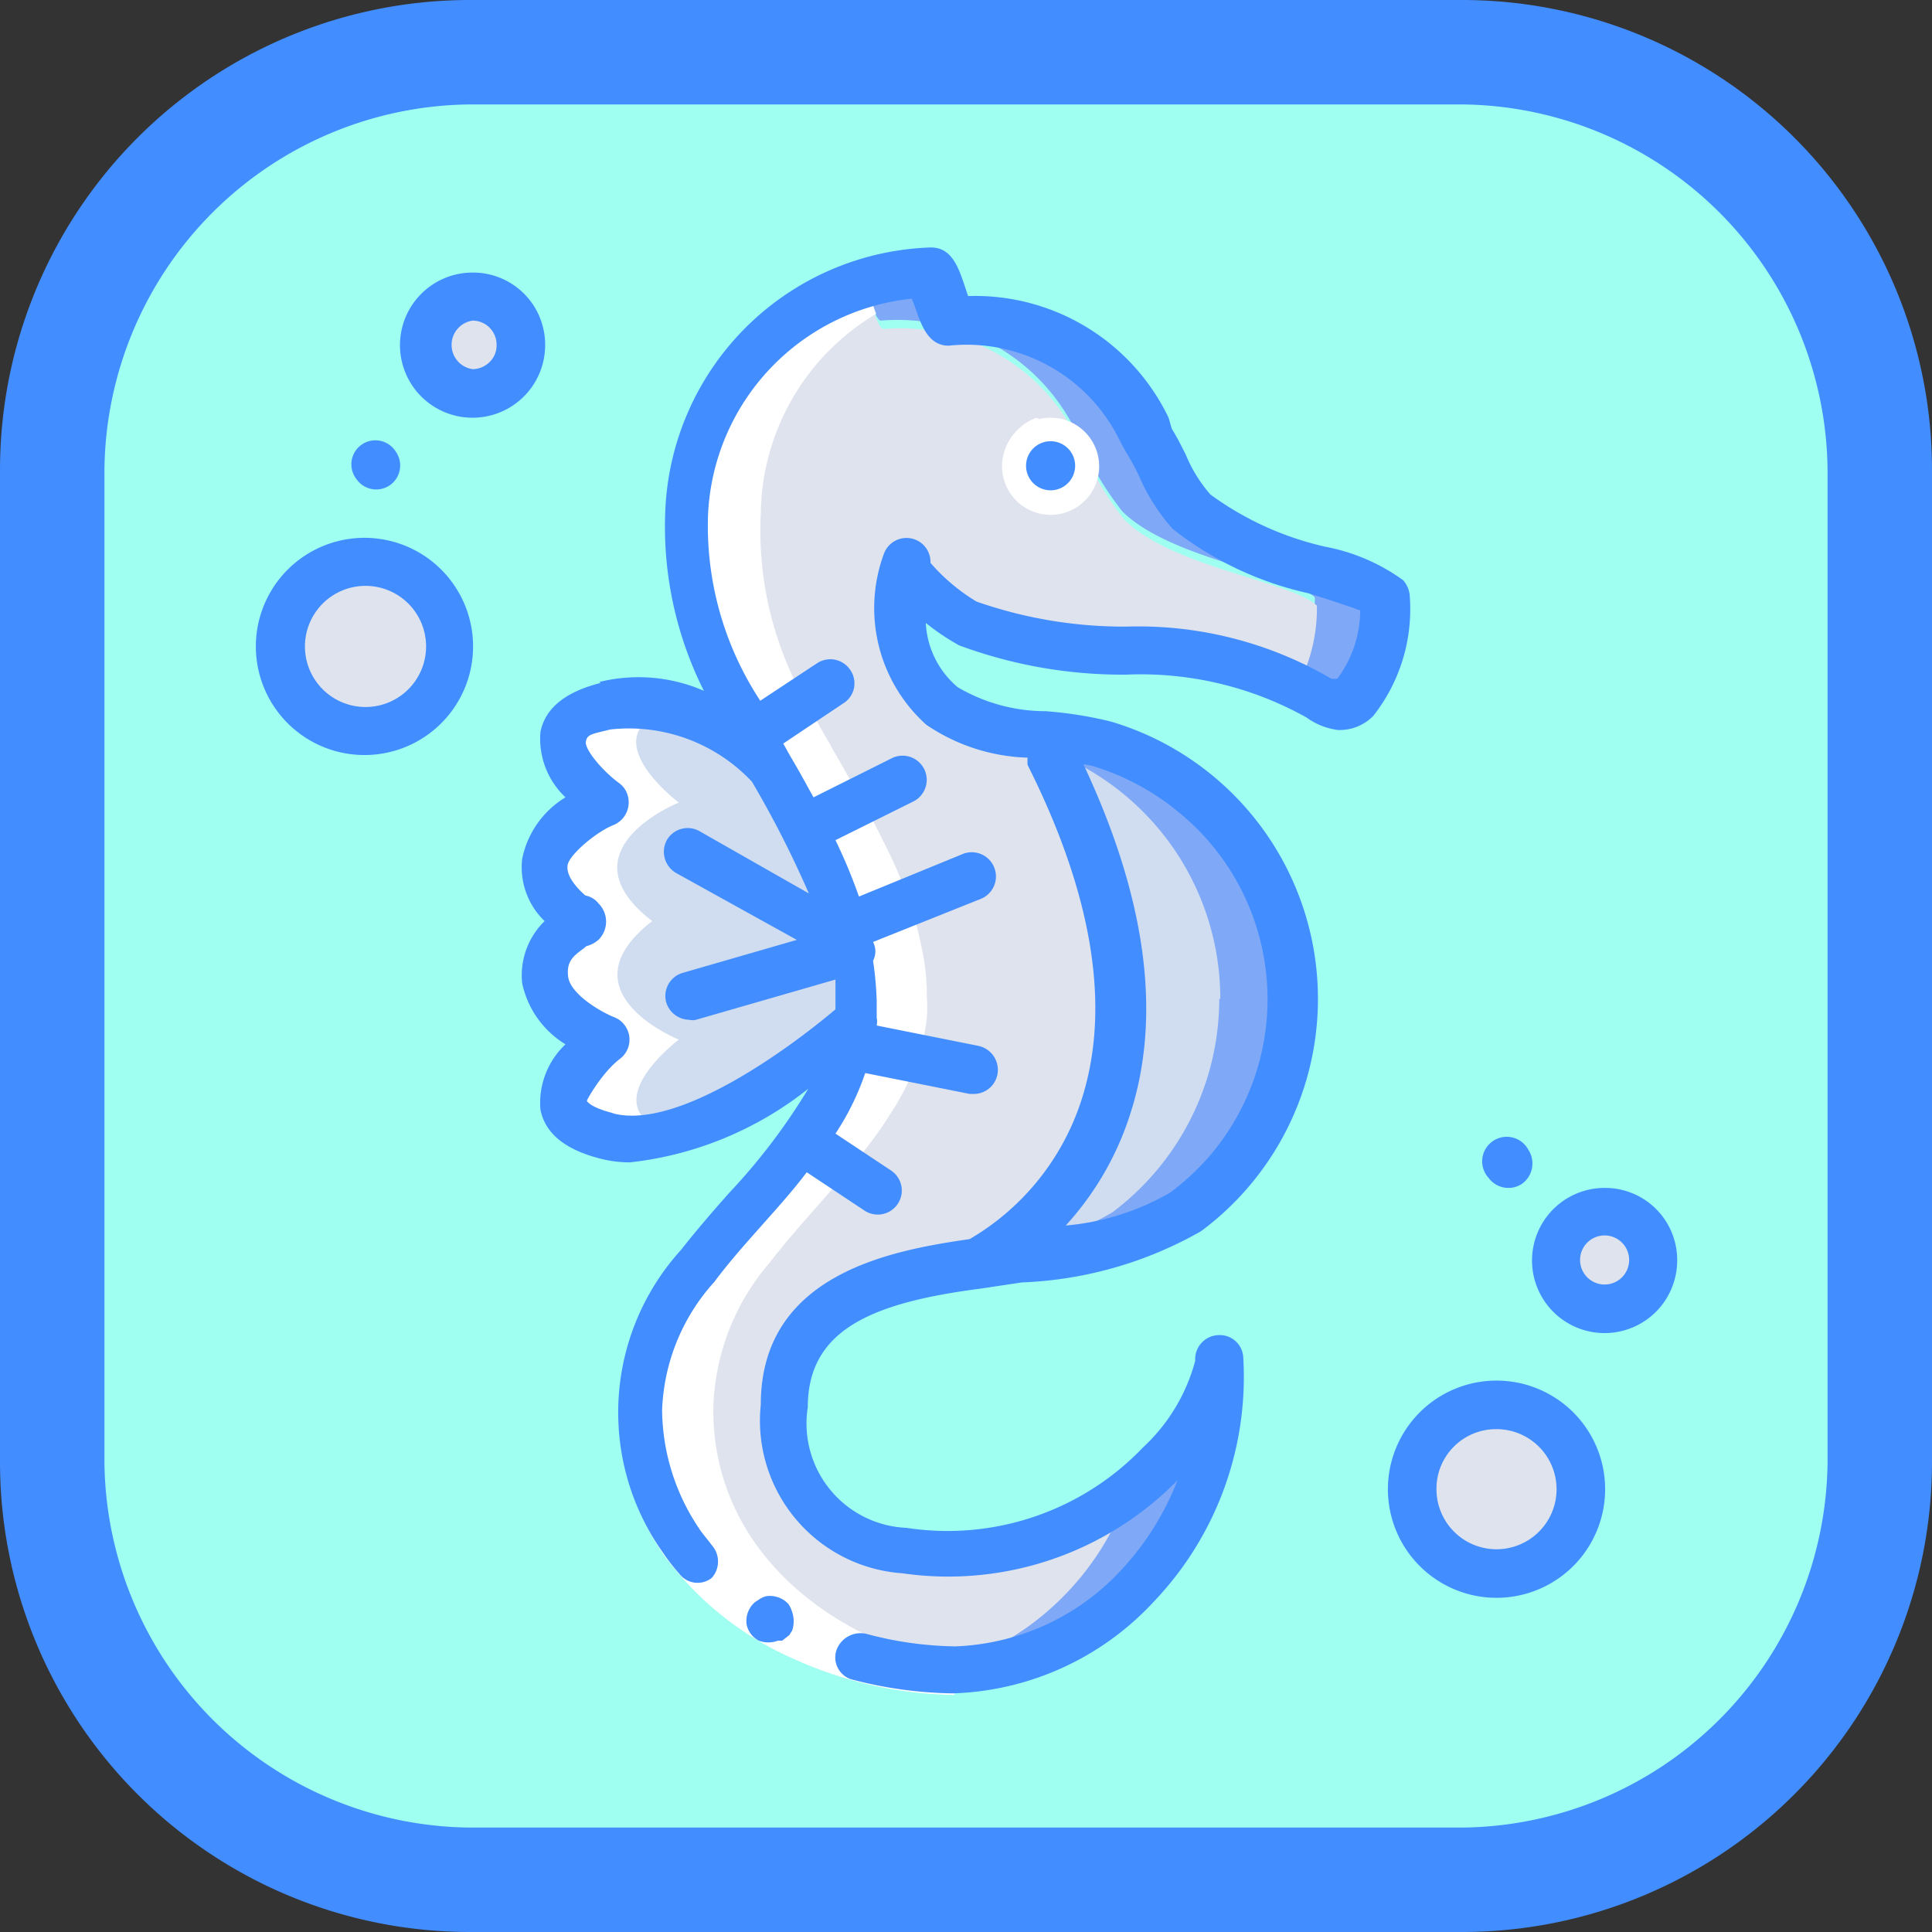<svg xmlns="http://www.w3.org/2000/svg" viewBox="0 0 37 37"><rect x="0" y="0" width="37" height="37" fill="#333333" stroke="none"/><rect x="0.36" y="0.36" width="36.28" height="36.28" rx="8.66" fill="#9ffff0"/><path d="M28,37H9a9,9,0,0,1-9-9V9A9,9,0,0,1,9,0H28a9,9,0,0,1,9,9V28A9,9,0,0,1,28,37ZM9,2A7.07,7.07,0,0,0,2,9V28A7.07,7.07,0,0,0,9,35H28A7.07,7.07,0,0,0,35,28V9A7.07,7.07,0,0,0,28,2Z" fill="#428dff"/><path d="M16.43,19.52s-3,2.7-4.82,2.23,0-1.84,0-1.84S9.3,19,11.15,17.6v.08a.1.1,0,0,0-.05,0c-1.76-1.36.51-2.27.51-2.27s-1.85-1.38,0-1.85c1.41-.35,4.51,1.56,5,2.05Z" fill="#d0ddf0"/><path d="M23.35,26a5.44,5.44,0,0,1-5.07,6c-.25,0-.5,0-.75-.05a5.35,5.35,0,0,0,4-3.3,4.24,4.24,0,0,0,.73-.67A4,4,0,0,0,23.35,26Z" fill="#7fa8f6"/><path d="M26.58,11.44c0,1.16-.56,2.11-1,2.08a.76.76,0,0,1-.37-.16,3.47,3.47,0,0,0-.46-.27,3.18,3.18,0,0,0,.43-1.65c-.46-.46-2.77-.73-3.69-1.65a6.25,6.25,0,0,1-.8-1.34,3.8,3.8,0,0,0-3.82-2.31c-.1,0-.2-.42-.31-.69a4.76,4.76,0,0,1,1.24-.23c.15,0,.3.92.46.92a3.77,3.77,0,0,1,3.81,2.31,6.25,6.25,0,0,0,.8,1.34c.92.93,3.23,1.19,3.69,1.65Z" fill="#7fa8f6"/><path d="M17.36,10.76A3,3,0,0,0,17.22,12,2.18,2.18,0,0,0,18,13.53c.87.66,2.08.44,3.09.74a5.08,5.08,0,0,1,1.58,9c-.84.62-2.42.73-3.93,1-1.9.29-3.68.77-3.7,2.73a2.48,2.48,0,0,0,2.3,2.77h.08a5.91,5.91,0,0,0,4.12-1,5.35,5.35,0,0,1-4,3.3c-2.64-.3-5.22-2.09-5.23-5a4.43,4.43,0,0,1,1.11-2.74c.53-.69,1.19-1.35,1.77-2.08.18-.24.36-.48.52-.74a4.86,4.86,0,0,0,.51-1,3.62,3.62,0,0,0,.2-.85c0-.13,0-.26,0-.4a4.36,4.36,0,0,0-.12-1,5.16,5.16,0,0,0-.21-.77,9.2,9.2,0,0,0-.44-1.09c-.13-.27-.28-.53-.42-.8s-.38-.69-.57-1a1,1,0,0,0-.1-.17c-.11-.21-.23-.4-.33-.59a6.56,6.56,0,0,1-1-3.85,4.7,4.7,0,0,1,3.38-4.38c.1.27.21.69.31.69a3.78,3.78,0,0,1,3.81,2.31,6.25,6.25,0,0,0,.8,1.34c.92.92,3.23,1.19,3.69,1.65a3.18,3.18,0,0,1-.43,1.65c-1.91-1-4.28-.3-6.26-1.14-.18-.08-1.26-.85-1.15-1.2Z" fill="#dfe3ee"/><path d="M8.59,12.37A1.62,1.62,0,1,1,7,10.76a1.62,1.62,0,0,1,1.61,1.61Z" fill="#dfe3ee"/><path d="M10,6.61a.94.94,0,0,1-.93.92A.93.93,0,1,1,10,6.6Z" fill="#dfe3ee"/><path d="M30.27,28.52a1.62,1.62,0,0,1-3.23,0,1.63,1.63,0,0,1,1.62-1.62h0A1.62,1.62,0,0,1,30.27,28.52Z" fill="#dfe3ee"/><path d="M31.66,24.14a.93.93,0,1,1-.93-.93.93.93,0,0,1,.93.93Z" fill="#dfe3ee"/><path d="M24.74,19.13a5.15,5.15,0,0,1-2.06,4.09c-.84.62-2.43.72-3.93,1a3.24,3.24,0,0,0,.31-.24c1-.81,3.63-3.75,1-9.56,0-.1-.09-.2-.14-.3a6,6,0,0,1,1.2.2,5.06,5.06,0,0,1,3.64,4.86Z" fill="#7fa8f6"/><path d="M23.35,19.13a5.11,5.11,0,0,1-2.05,4.09,5.42,5.42,0,0,1-2.24.72c1-.82,3.63-3.76,1-9.57a5.07,5.07,0,0,1,3.31,4.76Z" fill="#d0ddf0"/><path d="M21.05,8.91A.93.93,0,1,1,20.12,8a.93.93,0,0,1,.93.92Z" fill="#fff"/><path d="M20.12,8.45a.46.46,0,0,1-.46.46.48.48,0,0,1-.42-.27A1,1,0,0,1,19.85,8,.45.45,0,0,1,20.12,8.45Z" fill="#fff"/><path d="M12.78,13.59a2.57,2.57,0,0,0-1.17-.06c-1.84.46,0,1.84,0,1.84s-2.27.91-.5,2.27c-1.75,1.36.5,2.27.5,2.27s-1.84,1.38,0,1.84a2.36,2.36,0,0,0,1.21-.05c-1.52-.51.18-1.79.18-1.79s-2.26-.91-.51-2.27c-1.76-1.36.51-2.27.51-2.27s-1.68-1.26-.22-1.78Z" fill="#fff"/><path d="M18.13,31.82a4.29,4.29,0,0,1-.6.13c-2.64-.3-5.23-2.09-5.23-5a4.37,4.37,0,0,1,1.11-2.74c.53-.69,1.19-1.35,1.76-2.08a7.67,7.67,0,0,0,.53-.74,4.86,4.86,0,0,0,.51-1,3.62,3.62,0,0,0,.2-.85,2.61,2.61,0,0,0,0-.4,4.34,4.34,0,0,0-.11-1,5.16,5.16,0,0,0-.21-.77,7.83,7.83,0,0,0-.45-1.09c-.13-.27-.27-.53-.41-.8s-.38-.69-.57-1l-.1-.17c-.12-.21-.23-.4-.33-.59A6.65,6.65,0,0,1,13.2,9.83a4.71,4.71,0,0,1,3.39-4.38c.07.18.13.42.19.56a4.51,4.51,0,0,0-2.21,3.82,6.6,6.6,0,0,0,1,3.84c.1.19.21.39.33.59a1.62,1.62,0,0,0,.1.18l.57,1c.14.26.28.53.41.8a7.36,7.36,0,0,1,.45,1.09,5.16,5.16,0,0,1,.21.77,4.28,4.28,0,0,1,.11,1,2.55,2.55,0,0,1,0,.39,3.59,3.59,0,0,1-.2.86,4.86,4.86,0,0,1-.51,1,7.67,7.67,0,0,1-.53.74c-.57.72-1.23,1.39-1.76,2.08A4.44,4.44,0,0,0,13.66,27c0,2.61,2.12,4.32,4.47,4.85Z" fill="#fff"/><path d="M18.28,32.46a7.71,7.71,0,0,1-3.1-.7,6.11,6.11,0,0,1-2.48-2A4.93,4.93,0,0,1,11.84,27h.92a4.13,4.13,0,0,0,.7,2.26,6,6,0,0,0,4.82,2.31Z" fill="#fff"/><path d="M7.47,9.29a.46.46,0,0,0,.11-.64.46.46,0,1,0-.75.53h0A.46.46,0,0,0,7.47,9.29Z" fill="#428dff"/><path d="M29.15,22.67a.48.48,0,0,0,.12-.65.47.47,0,1,0-.76.54h0A.47.47,0,0,0,29.15,22.67Z" fill="#428dff"/><path d="M20.59,8.91a.47.47,0,1,1-.47-.46.47.47,0,0,1,.47.46Z" fill="#428dff"/><path d="M4.9,12.37A2.08,2.08,0,1,0,7,10.3,2.08,2.08,0,0,0,4.9,12.37ZM7,11.22a1.16,1.16,0,1,1-1.16,1.15h0A1.16,1.16,0,0,1,7,11.22Z" fill="#428dff"/><path d="M9.05,5.22A1.39,1.39,0,1,0,10.44,6.6h0A1.38,1.38,0,0,0,9.05,5.22Zm0,1.85a.47.47,0,0,1,0-.93.46.46,0,0,1,.46.46.44.44,0,0,1-.13.33.47.47,0,0,1-.33.14Z" fill="#428dff"/><path d="M26.58,28.52a2.08,2.08,0,1,0,2.08-2.08,2.08,2.08,0,0,0-2.08,2.08Zm2.08-1.15a1.15,1.15,0,1,1-1.15,1.15h0A1.14,1.14,0,0,1,28.66,27.37Z" fill="#428dff"/><path d="M30.73,22.75a1.39,1.39,0,1,0,1.39,1.39,1.38,1.38,0,0,0-1.39-1.39Zm0,1.85a.47.47,0,1,1,.47-.46.47.47,0,0,1-.47.46Z" fill="#428dff"/><path d="M14.67,30.57a.48.48,0,0,0-.16.08.37.37,0,0,0-.13.12.48.48,0,0,0-.08.35.46.46,0,0,0,.23.3.52.52,0,0,0,.37,0l.08,0,.14-.11a.56.56,0,0,1,.05-.08.56.56,0,0,0,0-.36.51.51,0,0,0-.07-.15A.48.48,0,0,0,14.67,30.57Z" fill="#428dff"/><path d="M11.5,13.08c-.67.17-1.06.48-1.15.94a1.54,1.54,0,0,0,.48,1.25A1.79,1.79,0,0,0,10,16.45a1.43,1.43,0,0,0,.43,1.19A1.45,1.45,0,0,0,10,18.83,1.81,1.81,0,0,0,10.83,20a1.54,1.54,0,0,0-.48,1.25c.09.46.48.77,1.15.94a2.22,2.22,0,0,0,.57.07,6.65,6.65,0,0,0,3.41-1.41,11.77,11.77,0,0,1-1.52,2c-.31.35-.63.72-.92,1.09a4.63,4.63,0,0,0-.34,5.8,3.9,3.9,0,0,0,.31.4.44.44,0,0,0,.62.08s0,0,0,0a.47.47,0,0,0,0-.63c-.08-.11-.18-.22-.25-.33a4.12,4.12,0,0,1-.7-2.25,3.86,3.86,0,0,1,1-2.46c.26-.35.56-.69.88-1.05s.61-.68.89-1.05l1.1.73a.46.46,0,0,0,.52-.76h0l-1.07-.71a5,5,0,0,0,.57-1.16l2,.4h.08a.46.46,0,0,0,.46-.47.47.47,0,0,0-.37-.45l-1.95-.39a.38.38,0,0,0,0-.15c0-.1,0-.21,0-.32a6.48,6.48,0,0,0-.07-.77.39.39,0,0,0,0-.36l2.05-.82a.46.46,0,0,0-.32-.87h0l-2,.82a10.24,10.24,0,0,0-.45-1.08l1.49-.74a.46.46,0,0,0-.41-.83l-1.5.75c-.15-.27-.29-.53-.44-.78l-.14-.25,1.15-.77a.45.45,0,0,0,.14-.63.46.46,0,0,0-.64-.14h0l-1.09.72a6.09,6.09,0,0,1-1-3.57,4.36,4.36,0,0,1,3.9-4.13l.05.12c.13.38.26.78.66.78a3.26,3.26,0,0,1,3.3,1.87l.12.21a4.34,4.34,0,0,1,.23.43,3.71,3.71,0,0,0,.64,1,6.46,6.46,0,0,0,2.59,1.23q.49.15,1,.33A2.21,2.21,0,0,1,25.61,13L25.5,13a7.32,7.32,0,0,0-3.92-1,8.54,8.54,0,0,1-2.88-.48,3.68,3.68,0,0,1-.88-.74.46.46,0,0,0-.89-.18,3,3,0,0,0,.81,3.28,3.64,3.64,0,0,0,1.94.63.74.74,0,0,0,0,.14c1.28,2.55,1.61,4.74,1,6.51a4.78,4.78,0,0,1-2.11,2.57c-1.44.21-4,.64-4,3.17a2.93,2.93,0,0,0,2.71,3.23,6.15,6.15,0,0,0,5.27-1.78,5.36,5.36,0,0,1-1.07,1.71,4.55,4.55,0,0,1-3.19,1.47h0a6.91,6.91,0,0,1-1.7-.24.49.49,0,0,0-.57.31.44.44,0,0,0,.28.56l0,0a8,8,0,0,0,1.94.27h0a5.47,5.47,0,0,0,3.86-1.76A6.23,6.23,0,0,0,23.81,26h0a.45.45,0,0,0-.49-.43.46.46,0,0,0-.43.49,3.49,3.49,0,0,1-1,1.66,5.18,5.18,0,0,1-4.53,1.54,2,2,0,0,1-1.89-2.31c0-1.48,1.22-2,3.3-2.27l.8-.12A7.51,7.51,0,0,0,23,23.58a5.54,5.54,0,0,0-1.72-9.76,7.52,7.52,0,0,0-1.26-.2,3.32,3.32,0,0,1-1.68-.46,1.72,1.72,0,0,1-.61-1.23,4.48,4.48,0,0,0,.64.43,9,9,0,0,0,3.2.56,6.51,6.51,0,0,1,3.45.82,1.31,1.31,0,0,0,.6.24.9.9,0,0,0,.68-.27A3.3,3.3,0,0,0,27,11.44a.51.51,0,0,0-.13-.33,3.73,3.73,0,0,0-1.49-.64,5.94,5.94,0,0,1-2.2-1,2.75,2.75,0,0,1-.47-.76c-.09-.18-.17-.34-.27-.5L22.38,8a4.11,4.11,0,0,0-3.84-2.33l-.05-.15c-.13-.39-.26-.8-.69-.78a5.26,5.26,0,0,0-5.06,5.07,7,7,0,0,0,.74,3.42,3.13,3.13,0,0,0-2-.17Zm11.21,2.59a4.62,4.62,0,0,1,.42,6.51,5,5,0,0,1-.72.66,4.82,4.82,0,0,1-2,.63,5.73,5.73,0,0,0,1.19-2c.67-1.92.38-4.21-.85-6.83a1,1,0,0,1,.24.05,4.73,4.73,0,0,1,1.74,1Zm-11,5.64c-.38-.1-.47-.21-.47-.23s.29-.54.63-.8a.46.46,0,0,0,.09-.65.43.43,0,0,0-.2-.15c-.25-.1-.84-.44-.88-.78s.16-.42.35-.58a.57.57,0,0,0,.23-.12.49.49,0,0,0,0-.7.41.41,0,0,0-.25-.15c-.18-.16-.37-.38-.34-.58s.55-.64.88-.77a.47.47,0,0,0,.26-.6.43.43,0,0,0-.15-.2c-.34-.25-.67-.66-.64-.8s.11-.14.47-.23a3.23,3.23,0,0,1,2.71,1,19.57,19.57,0,0,1,1.09,2.14l-2.09-1.19a.46.46,0,0,0-.63.17.47.47,0,0,0,.18.63h0L15.26,18l-2.18.63a.46.46,0,0,0-.32.57.47.47,0,0,0,.44.33.27.27,0,0,0,.13,0L16,18.76c0,.12,0,.25,0,.37s0,.13,0,.2c-.91.77-3,2.29-4.23,2Z" fill="#428dff"/></svg>